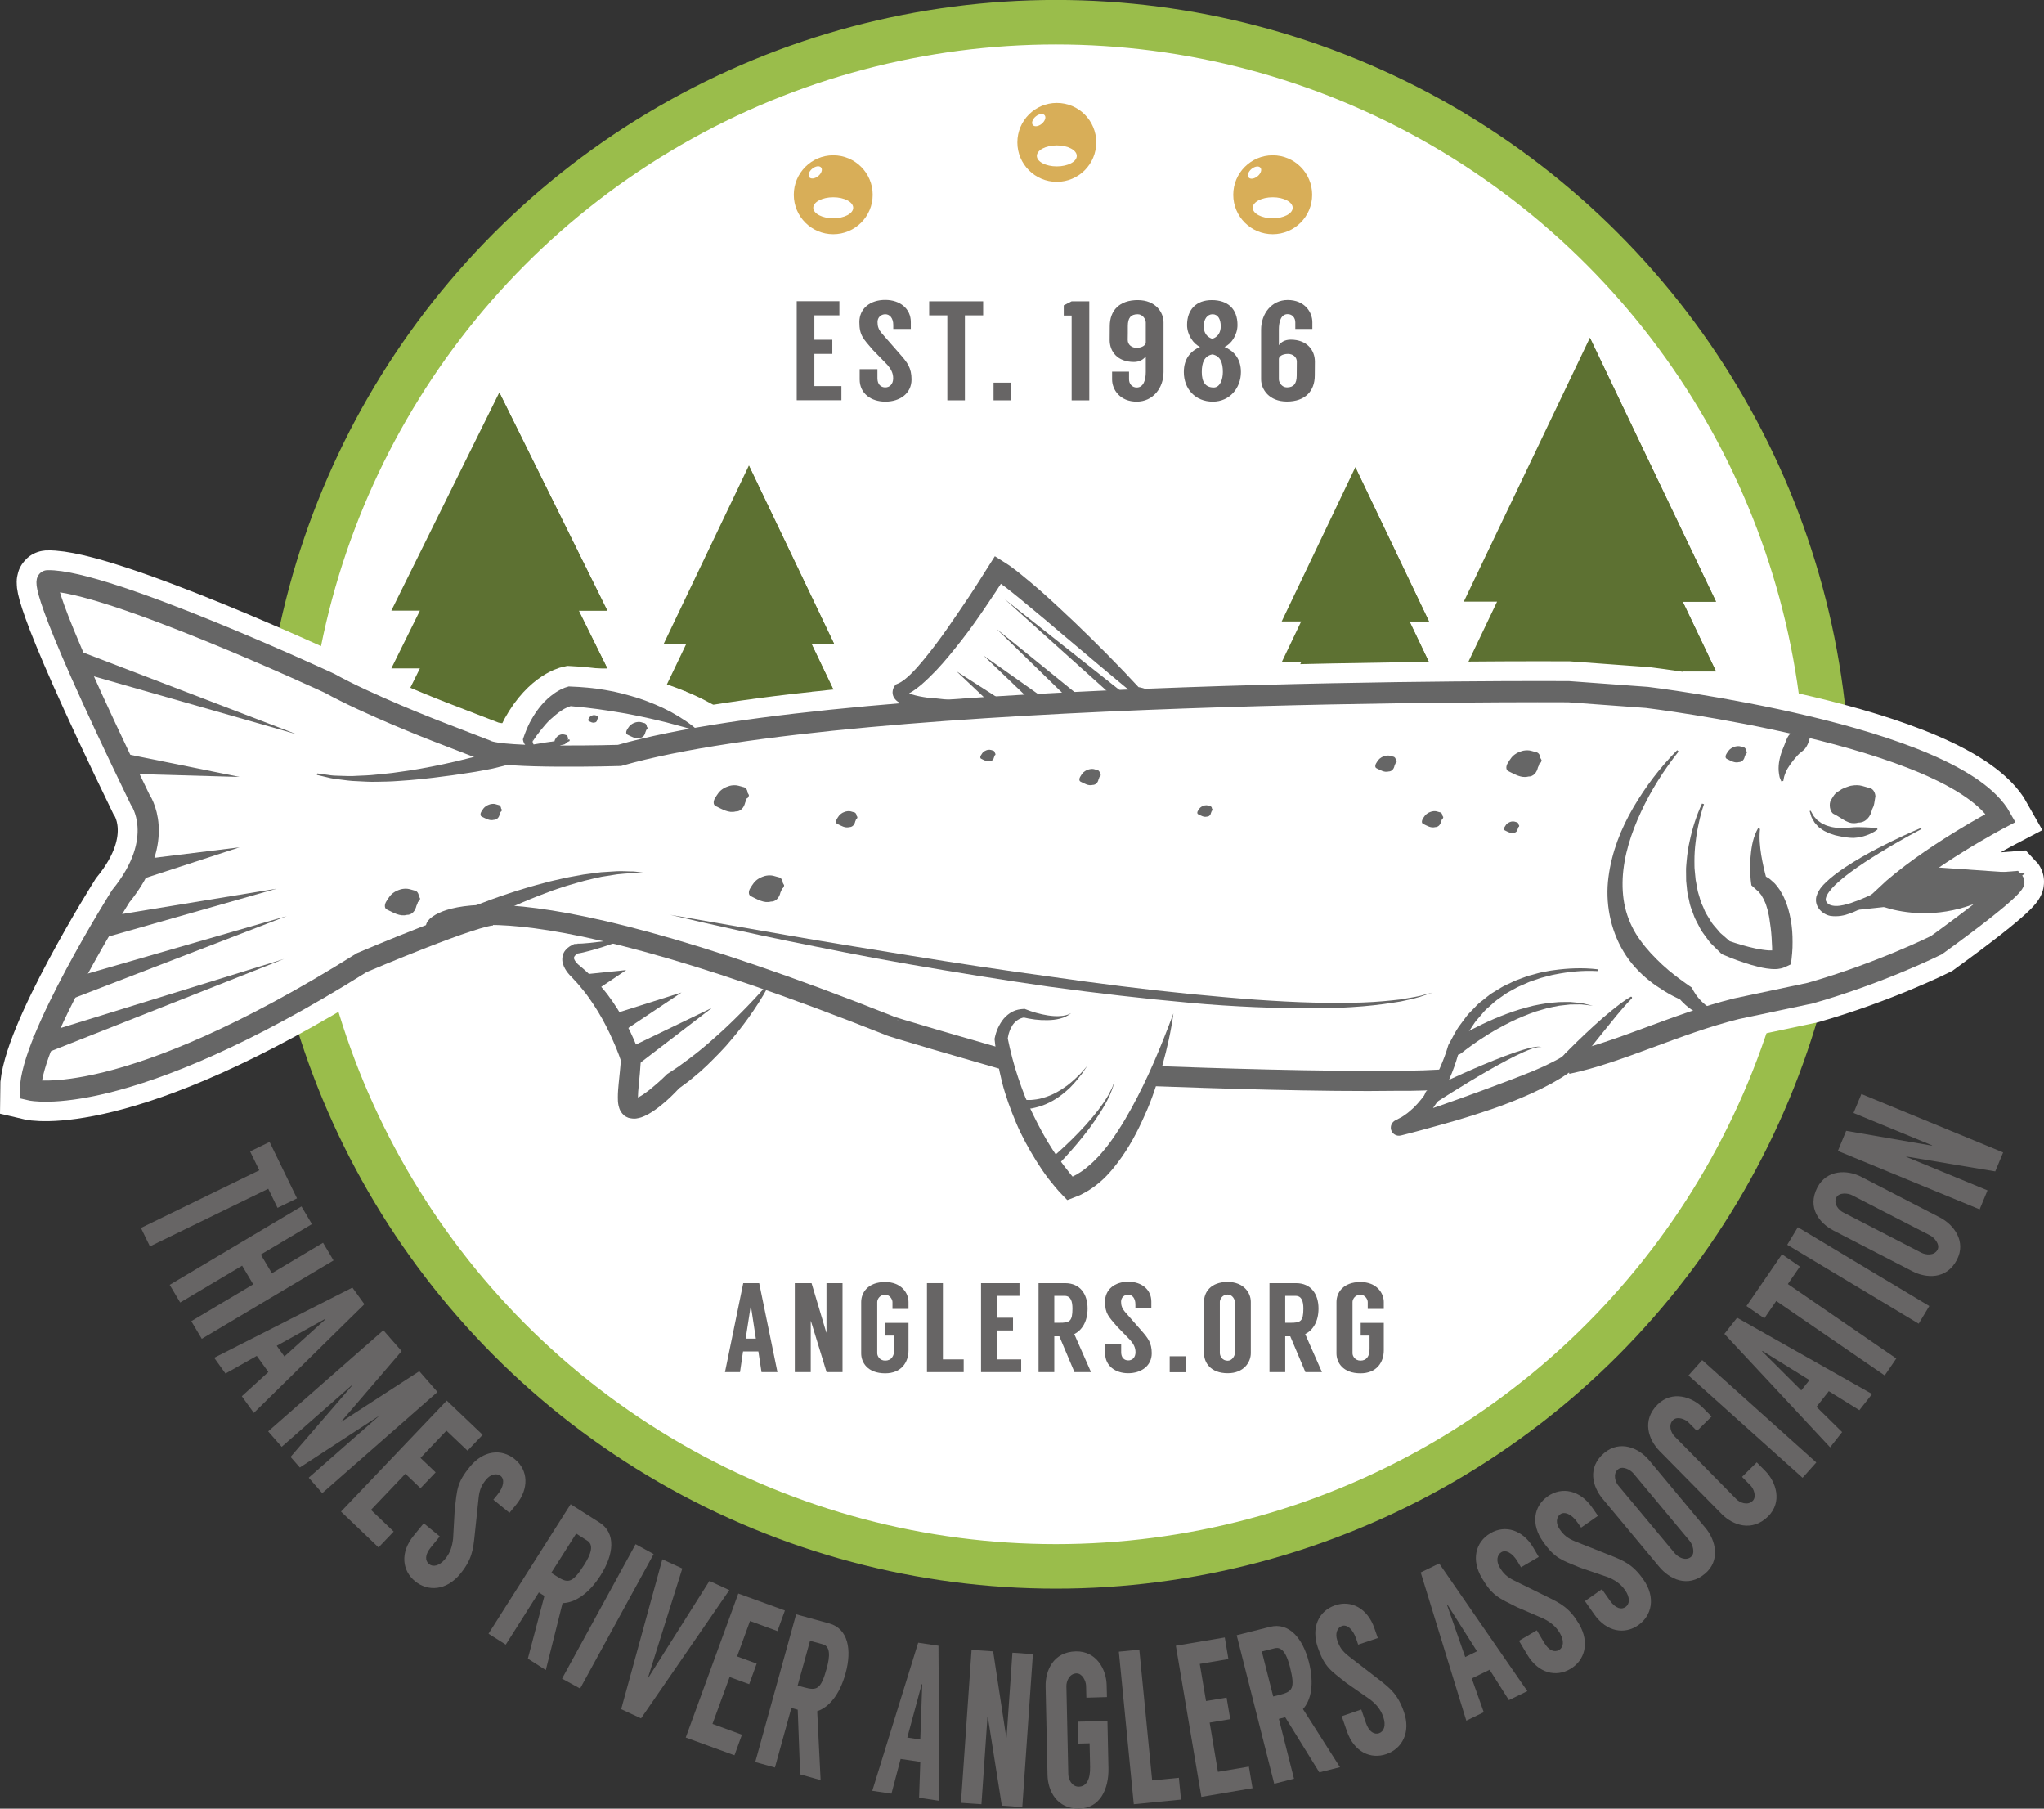 <?xml version="1.0" encoding="utf-8"?>
<!-- Generator: Adobe Illustrator 23.0.1, SVG Export Plug-In . SVG Version: 6.00 Build 0)  -->
<svg version="1.1" id="logo" xmlns="http://www.w3.org/2000/svg" xmlns:xlink="http://www.w3.org/1999/xlink" x="0px" y="0px"
	 viewBox="0 0 202.6 179.23" style="enable-background:new 0 0 202.6 179.23;" xml:space="preserve">
<rect x="0" y="0" width="202.6" height="179.23" fill="#333333" stroke="none"/>
<style type="text/css">
	.st0{fill:#FFFFFF;stroke:#9ABD4B;stroke-width:4.411;stroke-miterlimit:10;}
	.st1{fill:#5D7132;}
	.st2{fill:#FFFFFF;stroke:#FFFFFF;stroke-width:6;stroke-linejoin:round;stroke-miterlimit:10;}
	.st3{fill:#676565;}
	.st4{fill:#D8AE58;}
	.st5{fill:#FFFFFF;}
	.st6{fill:#FFFFFF;stroke:#FFFFFF;stroke-width:6;stroke-miterlimit:10;}
	.st7{fill:none;}
	.st8{fill:#666666;}
	.st9{fill:none;stroke:#666666;stroke-width:2;stroke-linecap:round;stroke-linejoin:round;stroke-miterlimit:10;}
	.st10{fill:none;stroke:#666666;stroke-width:2;stroke-miterlimit:10;}
	.st11{fill:none;stroke:#666666;stroke-width:2.1;stroke-miterlimit:10;}
	.st12{fill:none;stroke:#D32027;stroke-width:2;stroke-linejoin:round;stroke-miterlimit:10;}
	.st13{fill:none;stroke:#D32027;stroke-linejoin:round;stroke-miterlimit:10;}
	.st14{fill:none;stroke:#D32027;stroke-width:2;stroke-linecap:round;stroke-linejoin:round;stroke-miterlimit:10;}
	.st15{fill:none;stroke:#D32027;stroke-miterlimit:10;}
</style>
<g id="thames_x5F_river_x5F_anglers_x5F_association">
	<circle id="XMLID_23_" class="st0" cx="104.66" cy="78.71" r="76.51"/>
	<g id="XMLID_222_">
		<path id="XMLID_225_" class="st1" d="M80.46,63.85h2.24l-8.47-17.72l-8.47,17.72H68l-2.24,4.68H68l-2.24,4.68h7.41v4.06
			c0,0.58,0.47,1.06,1.06,1.06l0,0c0.58,0,1.06-0.47,1.06-1.06v-4.06h7.41l-2.24-4.68h2.24L80.46,63.85z"/>
		<path id="XMLID_224_" class="st1" d="M75.29,73.22h7.41l-2.24-4.68h2.24l-2.24-4.68h2.24l-8.47-17.72v32.2l0,0
			c0.58,0,1.06-0.47,1.06-1.06V73.22z"/>
	</g>
	<path id="XMLID_43_" class="st2" d="M158.34,96.13c0,0-10.3-1.19-14.22,7.61c0,0-1.49,6.15-5.46,7.98c0,0,12.55-3.47,16.67-6.35
		c0,0,4.59-5.24,6.35-6.53"/>
	<g id="XMLID_217_">
		<path id="XMLID_220_" class="st1" d="M166.79,59.62h3.3l-12.5-26.15l-12.5,26.15h3.3l-3.3,6.91h3.3l-3.3,6.91h10.94v5.98
			c0,0.86,0.7,1.56,1.56,1.56l0,0c0.86,0,1.56-0.7,1.56-1.56v-5.98h10.94l-3.3-6.91h3.3L166.79,59.62z"/>
		<path id="XMLID_219_" class="st1" d="M159.15,73.45h10.94l-3.3-6.91h3.3l-3.3-6.91h3.3l-12.5-26.15V81l0,0
			c0.86,0,1.56-0.7,1.56-1.56V73.45z"/>
	</g>
	<g id="XMLID_212_">
		<path id="XMLID_216_" class="st1" d="M139.71,61.58h1.93l-7.3-15.28l-7.3,15.28h1.93l-1.93,4.04h1.93l-1.93,4.04h6.39v3.5
			c0,0.5,0.41,0.91,0.91,0.91l0,0c0.5,0,0.91-0.41,0.91-0.91v-3.5h6.39l-1.93-4.04h1.93L139.71,61.58z"/>
		<path id="XMLID_215_" class="st1" d="M135.25,69.66h6.39l-1.93-4.04h1.93l-1.93-4.04h1.93l-7.3-15.28v27.76l0,0
			c0.5,0,0.91-0.41,0.91-0.91V69.66z"/>
	</g>
	<g id="XMLID_209_">
		<path id="XMLID_211_" class="st1" d="M57.36,60.51h2.83l-10.7-21.62l-10.7,21.62h2.83l-2.83,5.72h2.83l-2.83,5.72h9.36v4.95
			c0,0.71,0.6,1.29,1.34,1.29l0,0c0.74,0,1.34-0.58,1.34-1.29v-4.95h9.36l-2.83-5.72h2.83L57.36,60.51z"/>
		<path id="XMLID_210_" class="st1" d="M50.83,71.94h9.36l-2.83-5.72h2.83l-2.83-5.72h2.83l-10.7-21.62v39.29l0,0
			c0.74,0,1.34-0.58,1.34-1.29V71.94z"/>
	</g>
	<path id="XMLID_206_" class="st3" d="M70.27,80.57"/>
	<g id="XMLID_134_">
		<path id="XMLID_135_" class="st3" d="M27.51,119.69l-0.92-1.89l-11.73,5.71l-0.89-1.83l11.73-5.71l-0.91-1.87l1.93-0.94l2.72,5.59
			L27.51,119.69z"/>
		<path id="XMLID_149_" class="st3" d="M33.06,124.9l-13.06,7.77l-1.04-1.75l6.14-3.65l-1.1-1.85l-6.14,3.65l-1.04-1.75l13.06-7.77
			l1.04,1.75l-5.07,3.02l1.1,1.85l5.07-3.02L33.06,124.9z"/>
		<path id="XMLID_153_" class="st3" d="M26.6,135.96l-1.15-1.6l-3.1,1.75l-1.12-1.56l13.7-6.96l1.19,1.65l-10.96,10.77l-1.19-1.65
			L26.6,135.96z M28.19,134.42l4.06-3.68l-0.03-0.04l-4.79,2.66L28.19,134.42z"/>
		<path id="XMLID_156_" class="st3" d="M43.36,137.94l-11.42,10.02l-1.34-1.53l7.03-6.17l-7.91,5.16l-0.92-1.05l6.17-7.15
			l-0.02-0.02l-7.03,6.17l-1.34-1.53l11.42-10.02l1.81,2.07l-5.98,6.97l0.02,0.02l7.71-5L43.36,137.94z"/>
		<path id="XMLID_180_" class="st3" d="M44.25,141.77l-2.57,2.7l1.5,1.43l-1.5,1.57l-1.5-1.43l-3.41,3.58l2.25,2.15l-1.5,1.57
			l-3.72-3.55l10.48-11l3.56,3.39l-1.5,1.57L44.25,141.77z"/>
		<path id="XMLID_182_" class="st3" d="M48.9,148.61l0.4-0.49c0.67-0.82,0.71-1.54,0.34-1.85c-0.4-0.33-1.02-0.19-1.46,0.35
			c-0.41,0.5-0.65,0.95-0.74,1.81l-0.39,3.69c-0.15,1.47-0.28,2.43-1.42,3.83c-1.39,1.7-3.23,1.77-4.49,0.74
			c-1.27-1.04-1.51-2.83-0.14-4.51l1-1.23l1.59,1.3l-0.89,1.09c-0.59,0.72-0.58,1.32-0.17,1.65c0.39,0.32,1.02,0.19,1.59-0.5
			c0.51-0.62,0.7-1.25,0.79-2.02l0.16-2.87c0.24-1.99,0.19-2.65,1.51-4.26c1.3-1.6,3.1-1.84,4.45-0.74
			c1.34,1.09,1.42,2.92,0.14,4.49l-0.67,0.82L48.9,148.61z"/>
		<path id="XMLID_199_" class="st3" d="M52.32,164.36l1.64-6.21c-0.23-0.15-0.48-0.31-0.55-0.35l-3.28,5.17l-1.71-1.08l8.14-12.83
			l2.87,1.82c1.65,1.05,1.41,3.16,0.11,5.21c-1.21,1.91-2.61,2.74-3.78,2.77l-1.66,6.63L52.32,164.36z M54.64,155.86l0.55,0.35
			c1.11,0.71,1.53,0.71,2.72-1.15c0.65-1.03,0.98-1.95,0.31-2.38l-1.11-0.71L54.64,155.86z"/>
		<path id="XMLID_203_" class="st3" d="M57.5,167.32l-1.79-0.98L63,153.02l1.79,0.98L57.5,167.32z"/>
		<path id="XMLID_218_" class="st3" d="M63.54,170.28l-1.97-0.91l4.08-14.85l1.98,0.91l-3.4,10.81l0.03,0.01l6.06-9.59l1.97,0.91
			L63.54,170.28z"/>
		<path id="XMLID_227_" class="st3" d="M74.34,160.63l-1.28,3.51l1.94,0.71l-0.74,2.04l-1.94-0.71l-1.7,4.65l2.92,1.07l-0.74,2.04
			l-4.83-1.76l5.21-14.27l4.62,1.68l-0.74,2.04L74.34,160.63z"/>
		<path id="XMLID_229_" class="st3" d="M79.31,175.83l-0.24-6.41c-0.27-0.07-0.55-0.15-0.63-0.17l-1.63,5.9l-1.95-0.54l4.05-14.64
			l3.28,0.9c1.88,0.52,2.27,2.61,1.62,4.95c-0.6,2.18-1.69,3.38-2.81,3.75l0.34,6.83L79.31,175.83z M79.06,167.03l0.63,0.17
			c1.27,0.35,1.67,0.24,2.26-1.9c0.32-1.17,0.37-2.15-0.39-2.36l-1.27-0.35L79.06,167.03z"/>
		<path id="XMLID_232_" class="st3" d="M91.22,174.59l-1.95-0.29l-0.91,3.44l-1.9-0.28l4.55-14.68l2.01,0.3l0.09,15.37l-2.01-0.3
			L91.22,174.59z M91.22,172.38l0.19-5.48l-0.05-0.01l-1.43,5.29L91.22,172.38z"/>
		<path id="XMLID_235_" class="st3" d="M102.38,163.91l-1.05,15.16l-2.03-0.14l-1.39-8.82l-0.03,0l-0.6,8.68l-2.03-0.14l1.05-15.16
			l2.14,0.15l1.3,8.53l0.03,0l0.58-8.4L102.38,163.91z"/>
		<path id="XMLID_237_" class="st3" d="M107.68,168.23l-0.03-1.19c-0.01-0.46-0.37-1.23-0.95-1.22c-0.72,0.02-1.01,0.8-1,1.26
			l0.19,8.76c0.01,0.46,0.34,1.23,1.05,1.21c0.76-0.02,1.14-0.74,1.11-1.98l-0.05-2.32l-1.14,0.03l-0.05-2.17l2.96-0.07l0.1,4.69
			c0.04,2.06-0.84,3.95-2.89,3.99c-2.26,0.05-3.12-1.8-3.15-3.32l-0.19-8.79c-0.03-1.54,0.74-3.42,3-3.47
			c2.05-0.04,3.02,1.8,3.05,3.34l0.03,1.19L107.68,168.23z"/>
		<path id="XMLID_239_" class="st3" d="M116.85,176.17l0.21,2.16l-4.68,0.46l-1.48-15.12l2.03-0.2l1.27,12.96L116.85,176.17z"/>
		<path id="XMLID_241_" class="st3" d="M118.92,164.88l0.62,3.68l2.04-0.34l0.36,2.14l-2.04,0.34l0.82,4.88l3.07-0.52l0.36,2.14
			l-5.07,0.86l-2.53-14.98l4.85-0.82l0.36,2.14L118.92,164.88z"/>
		<path id="XMLID_243_" class="st3" d="M130.77,175.63l-3.38-5.46c-0.27,0.07-0.55,0.14-0.63,0.16l1.5,5.93l-1.96,0.5l-3.72-14.72
			l3.3-0.83c1.89-0.48,3.26,1.14,3.86,3.5c0.55,2.19,0.2,3.78-0.59,4.65l3.67,5.76L130.77,175.63z M126.2,168.11l0.63-0.16
			c1.28-0.32,1.57-0.62,1.03-2.77c-0.3-1.18-0.74-2.05-1.51-1.85l-1.28,0.32L126.2,168.11z"/>
		<path id="XMLID_246_" class="st3" d="M134.62,162.97l-0.2-0.59c-0.35-1.01-0.94-1.42-1.4-1.26c-0.49,0.17-0.7,0.77-0.47,1.43
			c0.21,0.62,0.47,1.06,1.15,1.58l2.94,2.27c1.17,0.9,1.92,1.52,2.51,3.22c0.72,2.07-0.19,3.67-1.73,4.2
			c-1.55,0.54-3.2-0.2-3.91-2.25l-0.52-1.5l1.94-0.67l0.46,1.33c0.3,0.88,0.82,1.19,1.31,1.02c0.48-0.17,0.7-0.77,0.41-1.61
			c-0.26-0.76-0.69-1.25-1.3-1.73l-2.36-1.64c-1.57-1.25-2.15-1.55-2.83-3.52c-0.67-1.95,0.06-3.6,1.71-4.17
			c1.63-0.56,3.23,0.33,3.89,2.24l0.35,1L134.62,162.97z"/>
		<path id="XMLID_248_" class="st3" d="M147.65,165.46l-1.77,0.86l1.19,3.35l-1.73,0.84l-4.52-14.69l1.83-0.89l8.74,12.65
			l-1.83,0.89L147.65,165.46z M146.4,163.63l-2.94-4.63l-0.04,0.02l1.81,5.18L146.4,163.63z"/>
		<path id="XMLID_251_" class="st3" d="M150.76,155.31l-0.32-0.54c-0.54-0.92-1.2-1.21-1.62-0.96c-0.45,0.27-0.53,0.89-0.18,1.49
			c0.33,0.56,0.67,0.94,1.44,1.32l3.33,1.64c1.33,0.65,2.18,1.11,3.1,2.66c1.11,1.89,0.54,3.64-0.86,4.46
			c-1.41,0.84-3.18,0.44-4.28-1.43l-0.81-1.36l1.77-1.04l0.72,1.22c0.47,0.8,1.04,1,1.49,0.73c0.43-0.26,0.53-0.89,0.08-1.66
			c-0.41-0.69-0.93-1.09-1.62-1.44l-2.64-1.14c-1.79-0.91-2.42-1.09-3.48-2.89c-1.05-1.77-0.66-3.54,0.84-4.43
			c1.48-0.88,3.23-0.32,4.26,1.42l0.54,0.92L150.76,155.31z"/>
		<path id="XMLID_253_" class="st3" d="M156.72,151.38l-0.36-0.51c-0.61-0.87-1.3-1.1-1.7-0.82c-0.43,0.3-0.46,0.93-0.06,1.5
			c0.37,0.53,0.74,0.88,1.54,1.2l3.45,1.37c1.38,0.54,2.27,0.93,3.3,2.4c1.26,1.79,0.83,3.58-0.5,4.52
			c-1.35,0.95-3.14,0.69-4.38-1.08l-0.91-1.3l1.68-1.18l0.81,1.15c0.54,0.76,1.12,0.91,1.54,0.61c0.41-0.29,0.46-0.93-0.05-1.66
			c-0.46-0.66-1.01-1.01-1.73-1.3l-2.72-0.93c-1.85-0.77-2.5-0.89-3.7-2.6c-1.19-1.69-0.94-3.48,0.49-4.48
			c1.41-0.99,3.2-0.58,4.36,1.07l0.61,0.87L156.72,151.38z"/>
		<path id="XMLID_255_" class="st3" d="M163.45,144.69l5.61,6.74c1,1.2,1.49,3.22-0.07,4.52c-1.72,1.44-3.53,0.51-4.53-0.69
			l-5.61-6.74c-1-1.2-1.55-3.11,0.17-4.55C160.59,142.67,162.45,143.49,163.45,144.69z M161.9,146c-0.29-0.35-1.07-0.78-1.52-0.4
			c-0.55,0.46-0.25,1.28,0.02,1.6l5.6,6.72c0.32,0.38,1.06,0.81,1.61,0.36c0.45-0.38,0.16-1.23-0.13-1.58L161.9,146z"/>
		<path id="XMLID_259_" class="st3" d="M168.2,141.8l-0.84-0.85c-0.32-0.32-1.11-0.64-1.53-0.23c-0.51,0.5-0.18,1.28,0.14,1.6
			l6.15,6.25c0.32,0.32,1.09,0.66,1.6,0.16c0.42-0.41,0.11-1.21-0.21-1.53l-0.84-0.85l1.46-1.44l0.84,0.85
			c1.08,1.1,1.73,3.08,0.27,4.52c-1.6,1.57-3.51,0.84-4.58-0.24l-6.17-6.26c-1.08-1.1-1.79-3.02-0.19-4.6
			c1.46-1.44,3.43-0.76,4.51,0.34l0.84,0.85L168.2,141.8z"/>
		<path id="XMLID_261_" class="st3" d="M180.03,144.92l-1.36,1.52l-11.31-10.14l1.36-1.52L180.03,144.92z"/>
		<path id="XMLID_263_" class="st3" d="M181.27,137.86l-1.22,1.55l2.54,2.5l-1.19,1.51l-10.48-11.24l1.26-1.6l13.38,7.56l-1.26,1.6
			L181.27,137.86z M179.35,136.76l-4.66-2.89l-0.03,0.04l3.88,3.87L179.35,136.76z"/>
		<path id="XMLID_266_" class="st3" d="M178.4,125.51l-1.19,1.73l10.75,7.38l-1.15,1.68l-10.75-7.38l-1.18,1.72l-1.77-1.22
			l3.52-5.13L178.4,125.51z"/>
		<path id="XMLID_268_" class="st3" d="M191.23,129.42l-1.05,1.75l-13.03-7.82l1.05-1.74L191.23,129.42z"/>
		<path id="XMLID_270_" class="st3" d="M184.49,116.62l7.79,4.02c1.39,0.72,2.63,2.38,1.69,4.19c-1.03,1.99-3.06,1.85-4.44,1.13
			l-7.79-4.02c-1.39-0.72-2.64-2.26-1.61-4.26C181.07,115.88,183.11,115.9,184.49,116.62z M183.58,118.44
			c-0.4-0.21-1.29-0.3-1.56,0.22c-0.33,0.64,0.27,1.27,0.64,1.46l7.77,4.01c0.44,0.23,1.29,0.34,1.62-0.3
			c0.27-0.52-0.33-1.2-0.74-1.41L183.58,118.44z"/>
		<path id="XMLID_273_" class="st3" d="M184.5,108.41l14.05,5.79l-0.78,1.88l-8.81-1.47l-0.01,0.03l8.05,3.32l-0.78,1.88
			l-14.05-5.79l0.82-1.99l8.51,1.47l0.01-0.03l-7.79-3.21L184.5,108.41z"/>
	</g>
	<g id="XMLID_56_">
		<g>
			<path id="XMLID_505_" class="st3" d="M75.17,133.92h-1.52l-0.3,2.05h-1.49l1.81-8.82h1.58l1.81,8.82h-1.58L75.17,133.92z
				 M74.92,132.65l-0.48-3.16H74.4l-0.49,3.16H74.92z"/>
			<path id="XMLID_503_" class="st3" d="M83.51,127.15v8.82h-1.58l-1.55-5.05h-0.02v5.05h-1.58v-8.82h1.66l1.46,4.89h0.02v-4.89
				H83.51z"/>
			<path id="XMLID_501_" class="st3" d="M88.46,129.71v-0.69c0-0.26-0.26-0.72-0.72-0.72c-0.55,0-0.79,0.45-0.79,0.72v5.09
				c0,0.26,0.24,0.72,0.79,0.72c0.59,0,0.9-0.42,0.9-1.13v-1.35h-0.88v-1.26h2.29v2.72c0,1.2-0.72,2.28-2.31,2.28
				c-1.75,0-2.38-1.08-2.38-1.97v-5.1c0-0.9,0.63-1.98,2.38-1.98c1.59,0,2.31,1.08,2.31,1.98v0.69H88.46z"/>
			<path id="XMLID_499_" class="st3" d="M95.52,134.71v1.26h-3.64v-8.82h1.58v7.56H95.52z"/>
			<path id="XMLID_497_" class="st3" d="M98.81,128.41v2.17h1.6v1.26h-1.6v2.87h2.41v1.26h-3.98v-8.82h3.81v1.26H98.81z"/>
			<path id="XMLID_494_" class="st3" d="M106.5,135.97l-1.5-3.55c-0.21,0-0.44,0-0.5,0v3.55h-1.56v-8.82h2.63
				c1.51,0,2.23,1.11,2.23,2.52c0,1.31-0.57,2.16-1.32,2.53l1.66,3.77H106.5z M104.5,131.08h0.5c1.02,0,1.3-0.13,1.3-1.41
				c0-0.71-0.16-1.26-0.78-1.26h-1.02V131.08z"/>
			<path id="XMLID_492_" class="st3" d="M112.54,129.62v-0.37c0-0.62-0.33-0.96-0.71-0.96c-0.4,0-0.71,0.29-0.71,0.69
				c0,0.38,0.08,0.67,0.44,1.08l1.58,1.8c0.63,0.72,1.02,1.2,1.02,2.24c0,1.27-1.07,1.98-2.33,1.98c-1.27,0-2.29-0.72-2.29-1.98
				v-0.92h1.59v0.82c0,0.54,0.3,0.81,0.71,0.81c0.39,0,0.71-0.29,0.71-0.81c0-0.47-0.19-0.82-0.52-1.2l-1.31-1.35
				c-0.83-0.98-1.19-1.26-1.19-2.47c0-1.2,0.96-1.97,2.31-1.97c1.34,0,2.28,0.79,2.28,1.97v0.62H112.54z"/>
			<path id="XMLID_490_" class="st3" d="M115.94,134.4h1.58v1.58h-1.58V134.4z"/>
			<path id="XMLID_487_" class="st3" d="M123.98,129v5.09c0,0.91-0.71,1.99-2.28,1.99c-1.74,0-2.36-1.08-2.36-1.99V129
				c0-0.91,0.62-1.97,2.36-1.97C123.27,127.04,123.98,128.1,123.98,129z M122.4,129.02c0-0.26-0.25-0.74-0.71-0.74
				c-0.55,0-0.78,0.48-0.78,0.72v5.08c0,0.29,0.23,0.76,0.78,0.76c0.45,0,0.71-0.49,0.71-0.76V129.02z"/>
			<path id="XMLID_484_" class="st3" d="M129.39,135.97l-1.5-3.55c-0.21,0-0.44,0-0.5,0v3.55h-1.56v-8.82h2.63
				c1.51,0,2.23,1.11,2.23,2.52c0,1.31-0.57,2.16-1.32,2.53l1.66,3.77H129.39z M127.39,131.08h0.5c1.02,0,1.3-0.13,1.3-1.41
				c0-0.71-0.16-1.26-0.78-1.26h-1.02V131.08z"/>
			<path id="XMLID_482_" class="st3" d="M135.57,129.71v-0.69c0-0.26-0.26-0.72-0.72-0.72c-0.55,0-0.79,0.45-0.79,0.72v5.09
				c0,0.26,0.24,0.72,0.79,0.72c0.59,0,0.9-0.42,0.9-1.13v-1.35h-0.88v-1.26h2.29v2.72c0,1.2-0.72,2.28-2.31,2.28
				c-1.75,0-2.38-1.08-2.38-1.97v-5.1c0-0.9,0.63-1.98,2.38-1.98c1.59,0,2.31,1.08,2.31,1.98v0.69H135.57z"/>
		</g>
	</g>
	<g id="XMLID_1_">
		<g>
			<path id="XMLID_437_" class="st3" d="M80.72,31.26v2.41h1.78v1.4h-1.78v3.19h2.68v1.4h-4.43v-9.81h4.23v1.4H80.72z"/>
			<path id="XMLID_435_" class="st3" d="M88.54,32.61V32.2c0-0.69-0.36-1.06-0.78-1.06c-0.45,0-0.78,0.32-0.78,0.77
				c0,0.42,0.08,0.74,0.49,1.2l1.75,2c0.7,0.8,1.13,1.33,1.13,2.49c0,1.42-1.19,2.2-2.59,2.2c-1.42,0-2.55-0.8-2.55-2.2v-1.02h1.76
				v0.91c0,0.6,0.34,0.9,0.78,0.9c0.43,0,0.78-0.32,0.78-0.9c0-0.52-0.21-0.91-0.57-1.33l-1.46-1.5c-0.92-1.09-1.32-1.4-1.32-2.75
				c0-1.33,1.06-2.19,2.56-2.19c1.48,0,2.54,0.88,2.54,2.19v0.69H88.54z"/>
			<path id="XMLID_433_" class="st3" d="M97.45,31.25h-1.81v8.42H93.9v-8.42H92.1v-1.39h5.35V31.25z"/>
			<path id="XMLID_431_" class="st3" d="M98.48,37.92h1.75v1.75h-1.75V37.92z"/>
			<path id="XMLID_429_" class="st3" d="M106.22,29.86h1.75v9.81h-1.75v-8.4h-0.78v-1.01L106.22,29.86z"/>
			<path id="XMLID_426_" class="st3" d="M109.99,33.69c0-0.14,0.01-1.25,0.01-1.37c0-1.54,0.95-2.58,2.77-2.58
				c1.77,0,2.56,1.21,2.56,2.2c0,0,0,4.69,0,4.93c0,1.58-1.05,2.93-2.66,2.93c-1.67,0-2.44-1.2-2.44-2.2v-0.77h1.68v0.77
				c0,0.41,0.28,0.8,0.76,0.8c0.67,0,0.9-0.74,0.9-1.53v-1.55c-0.24,0.29-0.59,0.55-1.19,0.55
				C110.77,35.86,109.99,34.85,109.99,33.69z M111.78,33.69c0,0.49,0.42,0.78,0.87,0.78c0.56,0,0.92-0.27,0.92-0.52v-2
				c0-0.29-0.29-0.81-0.8-0.81c-0.7,0-0.98,0.38-0.98,1.18C111.8,32.43,111.78,33.56,111.78,33.69z"/>
			<path id="XMLID_422_" class="st3" d="M123,36.87c0,1.58-1.11,2.93-2.79,2.93c-1.74,0-2.87-1.27-2.87-2.93
				c0-1.36,0.71-2.1,1.61-2.49c-0.63-0.27-1.29-1.18-1.29-2.17c0-1.53,0.91-2.47,2.45-2.47c1.6,0,2.55,0.88,2.55,2.47
				c0,0.99-0.64,1.91-1.29,2.17C122.27,34.77,123,35.51,123,36.87z M121.21,36.87c0-0.91-0.24-1.6-1.04-1.75
				c-0.81,0.15-1.05,0.84-1.05,1.75c0,0.97,0.35,1.53,1.19,1.53C120.94,38.39,121.21,37.58,121.21,36.87z M119.31,32.33
				c0,0.53,0.22,1.04,0.85,1.25c0.62-0.21,0.84-0.71,0.84-1.25c0-0.7-0.28-1.19-0.81-1.19S119.31,31.64,119.31,32.33z"/>
			<path id="XMLID_419_" class="st3" d="M130.33,35.84c0,0.14-0.01,1.25-0.01,1.37c0,1.54-0.95,2.58-2.76,2.58
				c-1.76,0-2.56-1.2-2.56-2.2c0,0,0-4.69,0-4.92c0-1.58,1.04-2.94,2.63-2.94c1.69,0,2.45,1.21,2.45,2.2v0.67h-1.69v-0.66
				c0-0.42-0.27-0.81-0.76-0.81c-0.67,0-0.87,0.76-0.87,1.54v1.54c0.21-0.29,0.57-0.55,1.19-0.55
				C129.55,33.67,130.33,34.7,130.33,35.84z M128.54,35.84c0-0.49-0.42-0.77-0.88-0.77c-0.55,0-0.9,0.25-0.9,0.5v2.02
				c0,0.29,0.28,0.8,0.8,0.8c0.67,0,0.97-0.38,0.97-1.18C128.53,37.1,128.54,35.98,128.54,35.84z"/>
		</g>
	</g>
	<g id="XMLID_194_">
		<circle id="XMLID_197_" class="st4" cx="104.75" cy="14.11" r="3.91"/>
		
			<ellipse id="XMLID_195_" transform="matrix(0.771 -0.636 0.636 0.771 15.996 68.262)" class="st5" cx="103" cy="11.87" rx="0.76" ry="0.47"/>
	</g>
	<g id="XMLID_191_">
		<circle id="XMLID_193_" class="st4" cx="82.59" cy="19.3" r="3.91"/>
		
			<ellipse id="XMLID_192_" transform="matrix(0.771 -0.636 0.636 0.771 7.627 55.344)" class="st5" cx="80.84" cy="17.06" rx="0.76" ry="0.47"/>
	</g>
	<g id="XMLID_188_">
		<circle id="XMLID_190_" class="st4" cx="126.15" cy="19.3" r="3.91"/>
		
			<ellipse id="XMLID_189_" transform="matrix(0.771 -0.636 0.636 0.771 17.588 83.068)" class="st5" cx="124.4" cy="17.06" rx="0.76" ry="0.47"/>
	</g>
	<ellipse id="XMLID_187_" class="st5" cx="82.59" cy="20.59" rx="1.98" ry="1.04"/>
	<ellipse id="XMLID_186_" class="st5" cx="104.75" cy="15.45" rx="1.98" ry="1.04"/>
	<ellipse id="XMLID_185_" class="st5" cx="126.15" cy="20.59" rx="1.98" ry="1.04"/>
	<path id="XMLID_40_" class="st6" d="M116.89,70c0,0-2.84-1.5-4.25-1.55c0,0-11.15-10.55-13.73-11.98c0,0-6.74,11.01-9.7,11.89
		c0,0-0.82,0.97,2.67,1.26c0,0,3.3,0,3.64,0.39c0,0,1.16,0.44,1.07,1.07"/>
	<path id="XMLID_37_" class="st6" d="M69.3,72.5c0,0-4.98-3.09-12.83-3.5c0,0-2.33,0.5-4.17,4.33c0,0,0,0.67,1.17,1.33"/>
	<path id="XMLID_11_" class="st6" d="M49.02,90.65c-1.49-0.24-13.19,4.72-13.19,4.72C12.2,110.18,3,107.99,3,107.99
		c0-5,8.94-19.19,8.94-19.19c4.69-5.76,1.92-9.6,1.92-9.6C3.41,57.66,4.7,57.54,4.7,57.54c5.77-0.14,27.94,10.15,27.94,10.15
		c3.84,2.13,10.45,4.69,10.45,4.69l5.1,1.97c1.46,0.84,13.2,0.5,13.2,0.5c23.6-6.77,94.08-6.32,94.08-6.32l7.77,0.57
		c0,0,30.44,3.68,35.07,11.93c0,0-7.24,3.78-11.49,7.78c0,0,6.11-0.65,7.49-1.03l5.29-0.41c0,0,0.41,0.43-7.67,6.28
		c0,0-5.5,2.75-12.5,4.75l-7.33,1.55c-6.02,1.5-11.69,4.37-16.77,5.42c0,0-14.73,3.03-39.02,1.32c-24.29-1.71-16.63-2.73-35.71-7.35
		S61.02,92.57,49.02,90.65z"/>
	<path id="XMLID_12_" class="st6" d="M116.31,100.42c0,0-3.62,15.24-10.26,17.35c0,0-3-3-5.1-8.39c-0.72-1.86-1.34-4-1.69-6.4
		c0,0,0.3-2.41,2.26-2.57c0,0,3.17,1.06,4.68,0"/>
	<path id="XMLID_5_" class="st6" d="M76.51,97.05c0,0-4.03,6.27-9.8,10.09c0,0-2.82,2.99-4.06,2.71c-0.75-0.17-0.29-2.15-0.11-4.88
		c0,0-1.64-5.24-5.42-8.65c0,0-1.83-1.46,0-2.32c0,0,0.37,0.12,5-0.98"/>
	<polygon id="XMLID_403_" class="st7" points="95.9,129.6 103.57,129.6 103.57,129.6 95.9,129.6 	"/>
	<g id="XMLID_294_">
		<path id="XMLID_315_" class="st7" d="M38.79,95.03"/>
	</g>
	<g id="XMLID_114_">
		<path id="XMLID_312_" class="st7" d="M38.79,69.61"/>
	</g>
	<g id="XMLID_173_">
		<polygon id="XMLID_176_" class="st8" points="8.01,64.57 29.42,72.77 7.38,66.47 		"/>
	</g>
	<g id="XMLID_170_">
		<polygon id="XMLID_316_" class="st8" points="12.28,74.67 23.75,76.99 12.05,76.66 		"/>
	</g>
	<g id="XMLID_167_">
		<polygon id="XMLID_174_" class="st8" points="13.44,85.23 23.75,83.96 13.87,87.18 		"/>
	</g>
	<g id="XMLID_164_">
		<polygon id="XMLID_171_" class="st8" points="10.24,90.88 27.42,88.06 10.68,92.83 		"/>
	</g>
	<g id="XMLID_161_">
		<polygon id="XMLID_168_" class="st8" points="6.26,97.18 28.42,90.78 6.9,99.07 		"/>
	</g>
	<g id="XMLID_158_">
		<polygon id="XMLID_165_" class="st8" points="3.25,102.72 28.15,95.03 3.91,104.61 		"/>
	</g>
	<path id="XMLID_157_" class="st8" d="M185.89,78.9c-0.03-0.38-0.23-0.77-0.64-0.83c-0.07-0.01-0.54-0.16-0.67-0.19
		c-0.33-0.09-0.68-0.09-1.03-0.03c-0.21,0.01-0.96,0.3-1.1,0.42c-0.59,0.35-0.6,0.42-0.97,1.02c-0.22,0.36-0.12,1.18,0.28,1.37
		c0.89,0.43,1.44,1.13,2.44,0.85c0.35,0.01,0.65-0.13,0.89-0.37c0.25-0.25,0.39-0.58,0.47-0.93c0.12-0.26,0.15-0.29,0.21-0.58"/>
	<path id="XMLID_22_" class="st9" d="M43.21,91.86c0,0,4.59-6.26,44.92,9.76c0,0-0.76-0.12,11.13,3.3"/>
	<path id="XMLID_9_" class="st10" d="M114.35,106.63c5.55,0.2,16.6,0.58,24.31,0.46c0,0,1.61,0.04,4.24-0.11"/>
	<g id="XMLID_20_">
		<path id="XMLID_27_" class="st8" d="M158.33,96.23c-1.42-0.08-2.85,0.06-4.24,0.34c-0.35,0.06-0.69,0.17-1.03,0.25
			c-0.35,0.08-0.67,0.21-1.01,0.32c-0.34,0.1-0.66,0.24-0.98,0.39c-0.32,0.14-0.65,0.27-0.95,0.45c-0.3,0.18-0.62,0.32-0.91,0.52
			l-0.85,0.6c-0.28,0.21-0.52,0.46-0.78,0.68c-0.27,0.22-0.51,0.47-0.72,0.74c-0.22,0.27-0.46,0.51-0.67,0.79l-0.57,0.86
			c-0.4,0.56-0.63,1.22-0.96,1.82l0.03-0.1c-0.21,0.86-0.47,1.66-0.79,2.46c-0.32,0.8-0.68,1.58-1.12,2.33
			c-0.45,0.75-0.96,1.47-1.57,2.13c-0.33,0.31-0.64,0.64-1.02,0.91c-0.19,0.14-0.36,0.29-0.57,0.4l-0.61,0.35l-0.55-1.5
			c2.83-0.86,5.63-1.88,8.4-2.89c1.38-0.52,2.77-1.02,4.12-1.56c0.68-0.26,1.35-0.54,2.01-0.84c0.65-0.31,1.28-0.62,1.87-0.97
			l-0.15,0.13c1.07-1.11,2.16-2.17,3.29-3.2c0.56-0.52,1.15-1.02,1.74-1.5c0.6-0.48,1.2-0.97,1.88-1.36
			c0.05-0.03,0.11-0.01,0.14,0.04c0.02,0.04,0.01,0.09-0.02,0.12c-1.06,1.07-1.98,2.29-2.94,3.46l-2.84,3.54
			c-0.04,0.05-0.08,0.09-0.13,0.12l-0.02,0.02c-0.33,0.23-0.65,0.46-0.99,0.68l-1.01,0.59c-0.68,0.36-1.37,0.71-2.06,1.02
			c-0.7,0.31-1.39,0.61-2.1,0.88c-0.7,0.27-1.41,0.54-2.13,0.77c-1.43,0.48-2.86,0.93-4.31,1.33c-1.45,0.4-2.89,0.81-4.35,1.17
			c-0.43,0.11-0.87-0.15-0.98-0.58c-0.09-0.37,0.09-0.74,0.41-0.91l0.02-0.01l0.48-0.25c0.17-0.07,0.31-0.19,0.46-0.29
			c0.31-0.19,0.58-0.46,0.87-0.71c0.54-0.53,1.02-1.15,1.46-1.81c0.43-0.66,0.8-1.37,1.13-2.1c0.32-0.73,0.62-1.5,0.83-2.24
			l0.02-0.06l0.02-0.04c0.38-0.65,0.67-1.34,1.13-1.94l0.67-0.9c0.23-0.29,0.51-0.55,0.77-0.82c0.25-0.28,0.52-0.53,0.83-0.75
			c0.3-0.23,0.57-0.48,0.88-0.68l0.95-0.58c0.32-0.19,0.66-0.33,0.99-0.49c0.33-0.17,0.67-0.29,1.02-0.42
			c0.34-0.13,0.69-0.26,1.04-0.34c0.35-0.09,0.7-0.21,1.06-0.27c0.36-0.06,0.71-0.15,1.08-0.19c1.44-0.2,2.9-0.26,4.34-0.09
			c0.05,0.01,0.09,0.06,0.09,0.11C158.43,96.19,158.38,96.23,158.33,96.23z"/>
	</g>
	<g id="XMLID_18_">
		<path id="XMLID_26_" class="st8" d="M116.89,70c-0.71-0.27-1.43-0.51-2.15-0.74c-0.36-0.11-0.72-0.2-1.08-0.28
			c-0.35-0.08-0.72-0.14-1.03-0.12l-0.13,0.01l-0.15-0.12c-2.35-1.93-4.67-3.9-6.99-5.85c-1.15-0.99-2.31-1.96-3.48-2.92
			c-0.58-0.48-1.16-0.97-1.74-1.42c-0.29-0.23-0.58-0.46-0.88-0.67c-0.3-0.23-0.57-0.39-0.84-0.56l1.33-0.35
			c-0.68,1.13-1.41,2.2-2.14,3.28c-0.74,1.08-1.48,2.14-2.29,3.17c-0.81,1.03-1.63,2.06-2.54,3.02c-0.46,0.48-0.94,0.95-1.46,1.4
			c-0.27,0.22-0.54,0.44-0.85,0.64c-0.31,0.2-0.65,0.39-1.07,0.51l0.32-0.21c0.07-0.1,0.05-0.09,0.06-0.15
			c0-0.05-0.01-0.11-0.03-0.14c-0.01-0.03-0.04-0.04-0.02-0.02c0,0.01,0.02,0.03,0.05,0.05c0.06,0.04,0.14,0.1,0.25,0.14
			c0.1,0.05,0.21,0.09,0.33,0.13c0.48,0.16,1.01,0.25,1.55,0.33l-0.04,0c0.63,0.05,1.24,0.1,1.87,0.18
			c0.31,0.04,0.62,0.08,0.93,0.15c0.16,0.03,0.31,0.07,0.47,0.12c0.08,0.02,0.16,0.05,0.25,0.09c0.09,0.04,0.17,0.06,0.29,0.19
			l-0.09-0.06c0.26,0.14,0.49,0.3,0.7,0.51c0.19,0.2,0.38,0.49,0.29,0.77c-0.01-0.28-0.23-0.46-0.44-0.58
			c-0.22-0.12-0.47-0.22-0.7-0.28l-0.09-0.06c0.01,0.01-0.06-0.02-0.11-0.03c-0.06-0.01-0.13-0.03-0.2-0.03
			c-0.14-0.02-0.29-0.03-0.44-0.03c-0.3-0.01-0.6-0.02-0.9-0.02c-0.61,0.01-1.22,0.03-1.82,0.07l-0.04,0
			c-0.58-0.02-1.16-0.06-1.77-0.18c-0.15-0.03-0.31-0.07-0.47-0.12c-0.16-0.05-0.33-0.12-0.5-0.22c-0.17-0.1-0.39-0.26-0.54-0.57
			c-0.07-0.16-0.11-0.36-0.08-0.55c0.03-0.2,0.07-0.33,0.22-0.54l0.08-0.11l0.24-0.1c0.39-0.16,0.87-0.55,1.29-0.97
			c0.43-0.42,0.84-0.89,1.24-1.38c0.8-0.97,1.56-1.98,2.29-3.02c0.73-1.05,1.45-2.1,2.16-3.16c0.71-1.06,1.39-2.16,2.07-3.23
			l0.54-0.85l0.79,0.5c0.37,0.23,0.74,0.47,1.04,0.71c0.33,0.24,0.63,0.48,0.93,0.73c0.61,0.49,1.19,0.99,1.77,1.49
			c1.15,1.02,2.26,2.06,3.37,3.11c2.2,2.11,4.35,4.27,6.42,6.51l-0.27-0.11c0.45,0.05,0.82,0.18,1.19,0.32
			c0.37,0.14,0.72,0.31,1.06,0.48C115.6,69.17,116.26,69.58,116.89,70z"/>
	</g>
	<g id="XMLID_146_">
		<path id="XMLID_148_" class="st8" d="M111.47,70.05L99.59,59.38l12.53,9.91c0.22,0.17,0.25,0.49,0.08,0.7
			c-0.17,0.22-0.49,0.25-0.7,0.08C111.48,70.06,111.47,70.05,111.47,70.05z"/>
	</g>
	<g id="XMLID_143_">
		<path id="XMLID_145_" class="st8" d="M106.66,69.99l-7.87-7.66l8.53,6.91c0.21,0.17,0.25,0.49,0.07,0.7
			c-0.17,0.21-0.49,0.25-0.7,0.07C106.68,70.01,106.67,70,106.66,69.99z"/>
	</g>
	<g id="XMLID_140_">
		<path id="XMLID_142_" class="st8" d="M102.37,69.63l-4.88-4.67l5.52,3.9c0.23,0.16,0.28,0.47,0.12,0.7
			c-0.16,0.23-0.47,0.28-0.7,0.12C102.41,69.66,102.39,69.65,102.37,69.63z"/>
	</g>
	<g id="XMLID_137_">
		<path id="XMLID_139_" class="st8" d="M98.71,70.21l-3.89-3.68l4.51,2.89c0.23,0.15,0.3,0.46,0.15,0.69
			c-0.15,0.23-0.46,0.3-0.69,0.15C98.76,70.25,98.73,70.23,98.71,70.21z"/>
	</g>
	<g id="XMLID_16_">
		<path id="XMLID_25_" class="st8" d="M69.3,72.5c-1.09-0.34-2.16-0.63-3.23-0.91c-0.53-0.14-1.07-0.25-1.6-0.38
			c-0.53-0.13-1.07-0.22-1.6-0.34c-0.53-0.11-1.07-0.21-1.6-0.29c-0.54-0.09-1.07-0.18-1.61-0.25c-0.53-0.09-1.08-0.13-1.61-0.21
			c-0.54-0.06-1.08-0.1-1.62-0.16l0.25-0.02c0.01-0.01-0.12,0.04-0.2,0.06c-0.09,0.03-0.18,0.07-0.28,0.11
			c-0.19,0.08-0.38,0.19-0.56,0.31c-0.37,0.24-0.71,0.54-1.06,0.85c-0.35,0.31-0.65,0.69-0.96,1.06c-0.31,0.38-0.59,0.78-0.87,1.2
			l0.05-0.21c-0.01-0.05-0.02,0-0.02,0c0,0.02-0.01,0.04,0,0.07c0,0.05,0.01,0.11,0.02,0.16c0.03,0.12,0.09,0.24,0.15,0.36
			c0.13,0.25,0.32,0.5,0.54,0.74c-0.32-0.06-0.63-0.17-0.92-0.36c-0.15-0.09-0.29-0.21-0.42-0.35c-0.06-0.07-0.12-0.15-0.18-0.25
			c-0.03-0.05-0.05-0.1-0.07-0.15c-0.02-0.07-0.04-0.09-0.06-0.22l-0.01-0.05l0.05-0.15c0.17-0.51,0.38-1.01,0.62-1.5
			c0.26-0.48,0.54-0.96,0.89-1.41c0.34-0.45,0.74-0.87,1.2-1.24c0.23-0.18,0.47-0.36,0.74-0.51c0.13-0.08,0.27-0.15,0.42-0.22
			c0.16-0.07,0.27-0.12,0.53-0.19l0.1-0.03l0.16,0.01c1.15,0.04,2.3,0.14,3.44,0.34c1.14,0.18,2.25,0.49,3.35,0.83
			c1.09,0.37,2.16,0.81,3.17,1.35C67.48,71.1,68.46,71.71,69.3,72.5z"/>
	</g>
	<path id="XMLID_133_" class="st8" d="M152.79,75.3c-0.04-0.07-0.08-0.13-0.11-0.19c-0.02-0.26-0.16-0.54-0.45-0.58
		c-0.05-0.01-0.38-0.11-0.47-0.13c-0.23-0.06-0.48-0.06-0.72-0.02c-0.15,0.01-0.67,0.21-0.77,0.3c-0.41,0.25-0.58,0.55-0.84,0.97
		c-0.15,0.25-0.2,0.64,0.08,0.77c0.63,0.3,1.28,0.72,1.98,0.53c0.24,0.01,0.46-0.09,0.62-0.26c0.18-0.18,0.27-0.41,0.33-0.65
		c0.09-0.18,0.1-0.2,0.15-0.4C152.69,75.69,152.84,75.39,152.79,75.3z"/>
	<path id="XMLID_132_" class="st8" d="M138.43,75.44c-0.02-0.04-0.05-0.08-0.07-0.11c-0.01-0.16-0.1-0.33-0.27-0.35
		c-0.03,0-0.23-0.07-0.28-0.08c-0.14-0.04-0.29-0.04-0.44-0.01c-0.09,0-0.41,0.13-0.47,0.18c-0.25,0.15-0.35,0.33-0.51,0.59
		c-0.09,0.15-0.12,0.39,0.05,0.47c0.38,0.18,0.77,0.44,1.2,0.32c0.15,0,0.28-0.06,0.38-0.16c0.11-0.11,0.17-0.25,0.2-0.4
		c0.05-0.11,0.06-0.12,0.09-0.24C138.37,75.68,138.46,75.5,138.43,75.44z"/>
	<path id="XMLID_131_" class="st8" d="M64.18,72.11c-0.02-0.04-0.05-0.08-0.07-0.11c-0.01-0.16-0.1-0.33-0.27-0.35
		c-0.03,0-0.23-0.07-0.28-0.08c-0.14-0.04-0.29-0.04-0.44-0.01c-0.09,0-0.41,0.13-0.47,0.18c-0.25,0.15-0.35,0.33-0.51,0.59
		c-0.09,0.15-0.12,0.39,0.05,0.47c0.38,0.18,0.77,0.44,1.2,0.32c0.15,0,0.28-0.06,0.38-0.16c0.11-0.11,0.17-0.25,0.2-0.4
		c0.05-0.11,0.06-0.12,0.09-0.24C64.12,72.35,64.21,72.17,64.18,72.11z"/>
	<path id="XMLID_130_" class="st8" d="M56.32,73.14c-0.01-0.03-0.03-0.05-0.04-0.07c-0.01-0.1-0.06-0.21-0.17-0.23
		c-0.02,0-0.15-0.04-0.18-0.05c-0.09-0.02-0.19-0.03-0.28-0.01c-0.06,0-0.26,0.08-0.3,0.12c-0.16,0.1-0.23,0.21-0.33,0.38
		c-0.06,0.1-0.08,0.25,0.03,0.3c0.24,0.12,0.5,0.28,0.77,0.21c0.09,0,0.18-0.04,0.24-0.1c0.07-0.07,0.11-0.16,0.13-0.25
		c0.03-0.07,0.04-0.08,0.06-0.16C56.28,73.29,56.34,73.18,56.32,73.14z"/>
	<path id="XMLID_129_" class="st8" d="M59.3,71.14c-0.01-0.02-0.02-0.04-0.03-0.05c-0.01-0.08-0.05-0.15-0.13-0.17
		c-0.01,0-0.11-0.03-0.13-0.04c-0.07-0.02-0.14-0.02-0.21-0.01c-0.04,0-0.19,0.06-0.22,0.08c-0.12,0.07-0.17,0.16-0.24,0.28
		c-0.04,0.07-0.06,0.18,0.02,0.22c0.18,0.09,0.36,0.21,0.56,0.15c0.07,0,0.13-0.03,0.18-0.07c0.05-0.05,0.08-0.12,0.09-0.19
		c0.02-0.05,0.03-0.06,0.04-0.11C59.27,71.25,59.31,71.17,59.3,71.14z"/>
	<path id="XMLID_8_" class="st11" d="M155.34,105.38c5.08-1.05,10.75-3.92,16.77-5.42l7.33-1.55c7-2,12.5-4.75,12.5-4.75
		c8.08-5.85,7.67-6.28,7.67-6.28l-5.29,0.41c-1.38,0.38-7.49,1.03-7.49,1.03c4.25-4,11.49-7.78,11.49-7.78
		c-4.62-8.25-35.07-11.93-35.07-11.93l-7.77-0.57c0,0-70.48-0.45-94.08,6.32c0,0-11.74,0.34-13.2-0.5l-5.1-1.97
		c0,0-6.61-2.56-10.45-4.69c0,0-22.17-10.29-27.94-10.15c0,0-1.29,0.12,9.17,21.67c0,0,2.77,3.84-1.92,9.6
		c0,0-8.94,14.19-8.94,19.19c0,0,9.2,2.19,32.84-12.62c0,0,11.7-4.99,13.19-4.72"/>
	<path id="XMLID_127_" class="st12" d="M192.22,86.56"/>
	<path id="XMLID_126_" class="st8" d="M143.05,80.95c-0.02-0.04-0.05-0.08-0.07-0.11c-0.01-0.16-0.1-0.33-0.27-0.35
		c-0.03,0-0.23-0.07-0.28-0.08c-0.14-0.04-0.29-0.04-0.44-0.01c-0.09,0-0.41,0.13-0.47,0.18c-0.25,0.15-0.35,0.33-0.51,0.59
		c-0.09,0.15-0.12,0.39,0.05,0.47c0.38,0.18,0.77,0.44,1.2,0.32c0.15,0,0.28-0.06,0.38-0.16c0.11-0.11,0.17-0.25,0.2-0.4
		c0.05-0.11,0.06-0.12,0.09-0.24C142.99,81.19,143.08,81,143.05,80.95z"/>
	<path id="XMLID_125_" class="st8" d="M109.1,76.77c-0.02-0.04-0.05-0.08-0.07-0.11c-0.01-0.16-0.1-0.33-0.27-0.35
		c-0.03,0-0.23-0.07-0.28-0.08c-0.14-0.04-0.29-0.04-0.44-0.01c-0.09,0-0.41,0.13-0.47,0.18c-0.25,0.15-0.35,0.33-0.51,0.59
		c-0.09,0.15-0.12,0.39,0.05,0.47c0.38,0.18,0.77,0.44,1.2,0.32c0.15,0,0.28-0.06,0.38-0.16c0.11-0.11,0.17-0.25,0.2-0.4
		c0.05-0.11,0.06-0.12,0.09-0.24C109.04,77.01,109.13,76.82,109.1,76.77z"/>
	<path id="XMLID_124_" class="st8" d="M74.22,78.76c-0.04-0.07-0.08-0.13-0.11-0.19c-0.02-0.26-0.16-0.54-0.45-0.58
		c-0.05-0.01-0.38-0.11-0.47-0.13c-0.23-0.06-0.48-0.06-0.72-0.02c-0.15,0.01-0.67,0.21-0.77,0.3c-0.41,0.25-0.58,0.55-0.84,0.97
		c-0.15,0.25-0.2,0.64,0.08,0.77c0.63,0.3,1.28,0.72,1.98,0.53c0.24,0.01,0.46-0.09,0.62-0.26c0.18-0.18,0.27-0.41,0.33-0.65
		c0.09-0.18,0.1-0.2,0.15-0.4C74.12,79.15,74.27,78.85,74.22,78.76z"/>
	<path id="XMLID_123_" class="st8" d="M77.71,87.69c-0.04-0.07-0.08-0.13-0.11-0.19c-0.02-0.26-0.16-0.54-0.45-0.58
		c-0.05-0.01-0.38-0.11-0.47-0.13c-0.23-0.06-0.48-0.06-0.72-0.02c-0.15,0.01-0.67,0.21-0.77,0.3c-0.41,0.25-0.58,0.55-0.84,0.97
		c-0.15,0.25-0.2,0.64,0.08,0.77c0.63,0.3,1.28,0.72,1.98,0.53c0.24,0.01,0.46-0.09,0.62-0.26c0.18-0.18,0.27-0.41,0.33-0.65
		c0.09-0.18,0.1-0.2,0.15-0.4C77.61,88.08,77.76,87.78,77.71,87.69z"/>
	<path id="XMLID_122_" class="st8" d="M84.98,80.95c-0.02-0.04-0.05-0.08-0.07-0.11c-0.01-0.16-0.1-0.33-0.27-0.35
		c-0.03,0-0.23-0.07-0.28-0.08c-0.14-0.04-0.29-0.04-0.44-0.01c-0.09,0-0.41,0.13-0.47,0.18c-0.25,0.15-0.35,0.33-0.51,0.59
		c-0.09,0.15-0.12,0.39,0.05,0.47c0.38,0.18,0.77,0.44,1.2,0.32c0.15,0,0.28-0.06,0.38-0.16c0.11-0.11,0.17-0.25,0.2-0.4
		c0.05-0.11,0.06-0.12,0.09-0.24C84.92,81.19,85.01,81,84.98,80.95z"/>
	<path id="XMLID_121_" class="st8" d="M98.67,74.71c-0.02-0.03-0.03-0.05-0.05-0.08c-0.01-0.12-0.07-0.23-0.19-0.25
		c-0.02,0-0.16-0.05-0.2-0.06c-0.1-0.03-0.21-0.03-0.31-0.01c-0.06,0-0.29,0.09-0.34,0.13c-0.18,0.11-0.25,0.24-0.36,0.42
		c-0.07,0.11-0.09,0.28,0.04,0.33c0.27,0.13,0.55,0.31,0.86,0.23c0.11,0,0.2-0.04,0.27-0.11c0.08-0.08,0.12-0.18,0.14-0.28
		c0.04-0.08,0.04-0.09,0.06-0.18C98.63,74.88,98.69,74.75,98.67,74.71z"/>
	<path id="XMLID_120_" class="st8" d="M120.18,80.21c-0.02-0.03-0.03-0.05-0.05-0.08c-0.01-0.12-0.07-0.23-0.19-0.25
		c-0.02,0-0.16-0.05-0.2-0.06c-0.1-0.03-0.21-0.03-0.31-0.01c-0.06,0-0.29,0.09-0.34,0.13c-0.18,0.11-0.25,0.24-0.36,0.42
		c-0.07,0.11-0.09,0.28,0.04,0.33c0.27,0.13,0.55,0.31,0.86,0.23c0.11,0,0.2-0.04,0.27-0.11c0.08-0.08,0.12-0.18,0.14-0.28
		c0.04-0.08,0.04-0.09,0.06-0.18C120.14,80.39,120.2,80.25,120.18,80.21z"/>
	<path id="XMLID_119_" class="st8" d="M150.58,81.81c-0.02-0.03-0.03-0.05-0.05-0.08c-0.01-0.12-0.07-0.23-0.19-0.25
		c-0.02,0-0.16-0.05-0.2-0.06c-0.1-0.03-0.21-0.03-0.31-0.01c-0.06,0-0.29,0.09-0.34,0.13c-0.18,0.11-0.25,0.24-0.36,0.42
		c-0.07,0.11-0.09,0.28,0.04,0.33c0.27,0.13,0.55,0.31,0.86,0.23c0.11,0,0.2-0.04,0.27-0.11c0.08-0.08,0.12-0.18,0.14-0.28
		c0.04-0.08,0.04-0.09,0.06-0.18C150.54,81.99,150.6,81.85,150.58,81.81z"/>
	<path id="XMLID_118_" class="st8" d="M190.96,85.88c0,0-4.18,4.18-5.63,3.45c0,0,7.36,3.98,15.36-2.77L190.96,85.88z"/>
	<g id="XMLID_115_">
		<path id="XMLID_117_" class="st8" d="M190.46,82.15c0,0-1.15,0.59-2.82,1.56c-0.83,0.49-1.79,1.07-2.8,1.73
			c-1,0.66-2.05,1.4-2.95,2.26c-0.43,0.42-0.85,0.94-0.92,1.34c-0.02,0.1-0.01,0.15,0.01,0.22c0.03,0.08,0.09,0.17,0.15,0.23
			c0.12,0.14,0.3,0.21,0.51,0.25c0.44,0.09,0.97-0.01,1.46-0.15c0.25-0.06,0.49-0.15,0.72-0.24c0.24-0.08,0.46-0.16,0.68-0.26
			c0.88-0.35,1.59-0.73,2.09-0.98c0.5-0.26,0.8-0.39,0.8-0.39l0.06,0.08c0,0-0.23,0.23-0.67,0.6c-0.21,0.2-0.48,0.42-0.81,0.64
			c-0.32,0.24-0.68,0.51-1.12,0.76c-0.42,0.26-0.91,0.51-1.47,0.71c-0.55,0.21-1.2,0.36-1.96,0.25c-0.75-0.14-1.63-0.9-1.38-1.93
			c0.26-0.84,0.81-1.27,1.3-1.73c1.02-0.87,2.13-1.55,3.19-2.17c1.05-0.61,2.07-1.12,2.94-1.55c1.75-0.85,2.94-1.34,2.94-1.34
			L190.46,82.15z"/>
	</g>
	<g id="XMLID_112_">
		<path id="XMLID_308_" class="st8" d="M166.38,74.47c-1.47,1.85-2.74,3.86-3.72,5.97c-0.98,2.11-1.71,4.34-1.82,6.59
			c-0.05,1.12,0.04,2.23,0.34,3.28c0.3,1.05,0.78,2.03,1.42,2.89c0.63,0.88,1.38,1.66,2.19,2.42c0.81,0.75,1.72,1.43,2.66,2.08
			l0.25,0.17l0.05,0.12c0.05,0.11,0.15,0.27,0.24,0.41c0.09,0.15,0.19,0.29,0.3,0.42c0.22,0.27,0.46,0.52,0.73,0.74
			c0.14,0.11,0.28,0.2,0.43,0.29c0.15,0.09,0.31,0.17,0.48,0.23c0.17,0.07,0.35,0.12,0.53,0.15c0.18,0.05,0.38,0.05,0.58,0.07
			l0.04,0.2c-0.19,0.06-0.39,0.16-0.61,0.19c-0.21,0.04-0.43,0.07-0.65,0.07c-0.22,0-0.44-0.03-0.67-0.07
			c-0.22-0.04-0.44-0.11-0.65-0.2c-0.42-0.17-0.81-0.4-1.16-0.68c-0.18-0.14-0.35-0.29-0.51-0.45c-0.17-0.16-0.3-0.31-0.47-0.54
			l0.3,0.29c-0.56-0.27-1.12-0.54-1.64-0.87c-0.53-0.33-1.06-0.67-1.55-1.07c-0.99-0.79-1.88-1.75-2.54-2.86
			c-1.35-2.23-1.83-4.92-1.5-7.39c0.32-2.49,1.24-4.8,2.45-6.88c1.22-2.08,2.67-4,4.36-5.7L166.38,74.47z"/>
	</g>
	<g id="XMLID_109_">
		<path id="XMLID_111_" class="st8" d="M168.9,79.69c-0.21,0.6-0.38,1.22-0.51,1.85c-0.14,0.62-0.25,1.25-0.32,1.88
			c-0.08,0.63-0.12,1.26-0.12,1.89c0.01,0.31-0.01,0.63,0.03,0.94l0.09,0.93l0.17,0.91c0.04,0.31,0.16,0.59,0.24,0.89
			c0.07,0.3,0.18,0.58,0.32,0.86c0.13,0.27,0.21,0.57,0.39,0.82l0.47,0.77c0.17,0.25,0.38,0.46,0.57,0.69l0.29,0.34l0.34,0.29
			l0.67,0.59l-0.19-0.11c0.87,0.3,1.78,0.57,2.67,0.76c0.44,0.09,0.89,0.16,1.3,0.19c0.2,0,0.4,0.01,0.56-0.02
			c0.1,0,0.13-0.03,0.19-0.04c0.07-0.01,0.02-0.04,0.05-0.02l-0.45,0.73l-0.01-0.95l-0.05-0.97c-0.04-0.64-0.12-1.28-0.22-1.89
			c-0.04-0.31-0.13-0.6-0.19-0.9c-0.09-0.28-0.16-0.57-0.29-0.82c-0.05-0.13-0.11-0.26-0.19-0.37c-0.07-0.11-0.12-0.25-0.21-0.33
			c-0.08-0.09-0.15-0.21-0.24-0.29c-0.09-0.07-0.19-0.15-0.28-0.24l-0.38-0.34l-0.03-0.19c-0.07-0.49-0.08-0.93-0.09-1.4
			c-0.01-0.46,0-0.92,0.05-1.39c0.08-0.92,0.26-1.87,0.73-2.68l0.19,0.07c-0.1,0.88-0.01,1.73,0.12,2.58
			c0.07,0.42,0.16,0.85,0.25,1.27c0.09,0.41,0.21,0.84,0.31,1.23l-0.41-0.54l0.58,0.34c0.19,0.12,0.33,0.28,0.5,0.42
			c0.17,0.14,0.28,0.31,0.42,0.48c0.14,0.17,0.24,0.34,0.34,0.52c0.22,0.35,0.36,0.71,0.51,1.08c0.13,0.36,0.24,0.73,0.32,1.1
			c0.17,0.73,0.26,1.47,0.28,2.19c0.01,0.36,0.01,0.73,0,1.09c-0.02,0.37-0.04,0.71-0.09,1.11l-0.07,0.55l-0.38,0.18
			c-0.2,0.09-0.46,0.21-0.62,0.23c-0.18,0.03-0.37,0.07-0.52,0.06c-0.32,0.01-0.6-0.02-0.88-0.06c-0.54-0.08-1.03-0.21-1.52-0.35
			c-0.97-0.29-1.88-0.62-2.81-1.02l-0.13-0.06l-0.05-0.05l-0.74-0.73l-0.37-0.37l-0.31-0.42c-0.2-0.28-0.42-0.55-0.6-0.85
			l-0.48-0.92c-0.17-0.3-0.25-0.64-0.38-0.95c-0.13-0.32-0.23-0.64-0.29-0.98c-0.06-0.33-0.17-0.66-0.2-0.99l-0.1-1l-0.01-1
			c-0.01-0.33,0.04-0.66,0.06-0.99c0.06-0.66,0.15-1.31,0.3-1.95c0.27-1.28,0.67-2.53,1.22-3.71L168.9,79.69z"/>
	</g>
	<path id="XMLID_108_" class="st13" d="M13.66,86.2"/>
	<path id="XMLID_107_" class="st13" d="M9.58,94.03"/>
	<g id="XMLID_104_">
		<path id="XMLID_178_" class="st8" d="M186.1,82.19c0,0-0.4,0.35-1.11,0.59c-0.35,0.13-0.78,0.22-1.25,0.25
			c-0.47,0-0.97-0.07-1.47-0.18c-0.25-0.04-0.49-0.11-0.73-0.2c-0.24-0.06-0.46-0.2-0.68-0.29c-0.21-0.11-0.4-0.26-0.58-0.39
			c-0.15-0.16-0.3-0.31-0.42-0.46c-0.1-0.16-0.18-0.31-0.26-0.45c-0.08-0.13-0.1-0.27-0.13-0.37c-0.06-0.2-0.1-0.32-0.1-0.32
			l0.1-0.03c0,0,0.06,0.1,0.16,0.28c0.06,0.08,0.1,0.2,0.19,0.31c0.09,0.1,0.2,0.22,0.31,0.34c0.13,0.1,0.28,0.2,0.43,0.31
			c0.18,0.07,0.34,0.18,0.54,0.24c0.2,0.05,0.39,0.13,0.62,0.16c0.21,0.04,0.43,0.07,0.66,0.07c0.44,0.03,0.9-0.05,1.31-0.07
			c0.42-0.03,0.82-0.01,1.17,0c0.7,0.02,1.21,0.11,1.21,0.11L186.1,82.19z"/>
	</g>
	<g id="XMLID_13_">
		<path id="XMLID_33_" class="st8" d="M116.31,100.42c-0.23,1.73-0.62,3.44-1.09,5.13c-0.23,0.85-0.51,1.68-0.79,2.51
			c-0.28,0.83-0.6,1.66-0.97,2.46c-0.71,1.62-1.55,3.21-2.66,4.67c-0.28,0.36-0.56,0.73-0.88,1.07c-0.31,0.35-0.65,0.68-1.02,0.98
			c-0.37,0.31-0.77,0.59-1.19,0.84l-0.66,0.35l-0.71,0.28l-0.55,0.21l-0.45-0.46c-0.29-0.29-0.51-0.55-0.75-0.83
			c-0.23-0.28-0.46-0.56-0.68-0.84c-0.43-0.57-0.83-1.16-1.21-1.77c-0.75-1.21-1.44-2.46-1.99-3.77c-0.28-0.65-0.53-1.32-0.77-1.98
			c-0.23-0.68-0.45-1.35-0.62-2.04c-0.34-1.37-0.6-2.77-0.73-4.17l-0.01-0.12l0.01-0.05c0.04-0.21,0.09-0.36,0.14-0.54
			c0.05-0.17,0.12-0.33,0.19-0.49c0.15-0.32,0.33-0.63,0.57-0.92c0.24-0.28,0.54-0.53,0.88-0.7c0.34-0.18,0.73-0.24,1.09-0.26
			l0.1-0.01l0.07,0.03c0.7,0.28,1.47,0.5,2.24,0.62c0.39,0.06,0.78,0.09,1.16,0.07c0.39-0.02,0.78-0.09,1.14-0.29
			c-0.63,0.52-1.52,0.68-2.34,0.69c-0.84,0.02-1.65-0.09-2.48-0.29l0.17,0.02c-0.51,0.09-0.89,0.37-1.17,0.78
			c-0.13,0.21-0.24,0.44-0.32,0.69c-0.04,0.12-0.08,0.25-0.1,0.38c-0.03,0.12-0.05,0.28-0.05,0.37l0-0.17
			c0.27,1.32,0.6,2.62,1.03,3.89c0.21,0.63,0.44,1.27,0.68,1.88c0.26,0.63,0.52,1.23,0.82,1.83c0.59,1.2,1.21,2.37,1.94,3.48
			c0.36,0.56,0.75,1.1,1.15,1.62c0.2,0.26,0.4,0.52,0.61,0.78c0.2,0.25,0.43,0.51,0.62,0.71l-0.99-0.24l0.5-0.19l0.49-0.25
			c0.32-0.19,0.64-0.4,0.94-0.65c0.3-0.25,0.6-0.5,0.88-0.79c0.29-0.28,0.56-0.58,0.82-0.9c0.53-0.62,1.01-1.31,1.46-2.01
			c0.46-0.7,0.89-1.43,1.3-2.18C113.77,106.88,115.09,103.68,116.31,100.42z"/>
	</g>
	<path id="XMLID_102_" class="st14" d="M103.77,105.6"/>
	<g id="XMLID_99_">
		<path id="XMLID_101_" class="st8" d="M103.77,115.15c0,0,0.5-0.41,1.24-1.08c0.74-0.66,1.69-1.58,2.58-2.56
			c0.89-0.98,1.7-2.02,2.2-2.88c0.14-0.21,0.22-0.42,0.32-0.6c0.1-0.18,0.17-0.34,0.21-0.48c0.1-0.27,0.16-0.43,0.16-0.43
			s-0.05,0.16-0.12,0.44c-0.04,0.14-0.09,0.31-0.17,0.5c-0.08,0.19-0.15,0.41-0.27,0.63c-0.42,0.91-1.15,2.05-1.95,3.13
			c-1.61,2.16-3.54,4.06-3.54,4.06c-0.2,0.2-0.51,0.19-0.71,0s-0.19-0.51,0-0.71C103.74,115.18,103.76,115.16,103.77,115.15z"/>
	</g>
	<g id="XMLID_96_">
		<path id="XMLID_98_" class="st8" d="M101.06,108.9c0.02,0,0.08,0.03,0.28,0.06c0.2,0.03,0.49,0.05,0.84,0.04
			c0.35-0.03,0.78-0.07,1.21-0.21c0.44-0.12,0.9-0.31,1.34-0.55c0.21-0.13,0.44-0.24,0.64-0.39c0.2-0.15,0.41-0.27,0.59-0.43
			c0.37-0.29,0.7-0.6,0.97-0.87c0.28-0.26,0.47-0.52,0.63-0.69c0.15-0.17,0.23-0.27,0.23-0.27s-0.07,0.11-0.2,0.29
			c-0.13,0.18-0.29,0.47-0.54,0.76c-0.24,0.31-0.53,0.66-0.87,1.01c-0.16,0.19-0.37,0.34-0.56,0.52c-0.19,0.18-0.41,0.32-0.62,0.49
			c-0.43,0.31-0.9,0.57-1.37,0.77c-0.47,0.2-0.94,0.32-1.34,0.4c-0.41,0.07-0.77,0.08-1.02,0.08c-0.25-0.01-0.44-0.04-0.42-0.04
			L101.06,108.9z"/>
	</g>
	<g id="XMLID_10_">
		<path id="XMLID_35_" class="st8" d="M76.51,97.05c-0.53,1.06-1.14,2.09-1.81,3.07c-0.67,0.99-1.39,1.94-2.17,2.86
			c-0.38,0.46-0.78,0.91-1.2,1.34c-0.42,0.43-0.84,0.86-1.28,1.28c-0.44,0.42-0.89,0.82-1.37,1.2c-0.46,0.4-0.97,0.74-1.46,1.11
			l0.16-0.14c-0.61,0.66-1.22,1.26-1.93,1.82c-0.35,0.28-0.73,0.55-1.16,0.8c-0.22,0.12-0.46,0.24-0.75,0.34
			c-0.31,0.08-0.6,0.2-1.21,0.05c0.05,0.03-0.4-0.15-0.47-0.25c-0.14-0.12-0.24-0.25-0.32-0.37c-0.14-0.24-0.19-0.43-0.23-0.6
			c-0.07-0.33-0.07-0.58-0.07-0.83c0-0.48,0.04-0.91,0.08-1.34c0.08-0.85,0.18-1.66,0.24-2.48l0.04,0.36
			c-0.15-0.46-0.34-0.98-0.54-1.46c-0.2-0.49-0.43-0.97-0.65-1.46c-0.46-0.96-0.97-1.89-1.56-2.78c-0.3-0.44-0.59-0.88-0.92-1.29
			c-0.33-0.41-0.66-0.82-1.03-1.2l-0.26-0.28c-0.13-0.12-0.23-0.24-0.34-0.37c-0.21-0.27-0.4-0.56-0.51-0.96
			c-0.12-0.38-0.05-0.95,0.24-1.29c0.27-0.34,0.6-0.5,0.89-0.63l0.37-0.02c-0.14-0.04-0.08-0.01-0.1-0.02c0,0,0,0,0.01,0l0.06,0
			l0.14,0l0.3-0.01l0.62-0.05l1.26-0.14l2.54-0.29c-0.8,0.3-1.61,0.58-2.43,0.84c-0.41,0.13-0.82,0.25-1.24,0.36l-0.63,0.16
			l-0.33,0.07l-0.18,0.03l-0.1,0.01l-0.07,0c-0.04-0.01-0.01,0.02-0.18-0.02l0.37-0.02c-0.2,0.11-0.36,0.25-0.41,0.36
			c-0.05,0.11-0.04,0.15,0.02,0.29c0.06,0.13,0.19,0.3,0.34,0.45c0.08,0.07,0.17,0.15,0.25,0.21l0.34,0.29
			c0.44,0.38,0.85,0.79,1.25,1.21c0.39,0.43,0.77,0.86,1.12,1.32c0.69,0.92,1.3,1.9,1.85,2.91c0.27,0.5,0.52,1.02,0.75,1.55
			l0.33,0.8c0.11,0.27,0.21,0.53,0.31,0.84l0.05,0.16l-0.01,0.2c-0.05,0.86-0.13,1.71-0.21,2.53c-0.04,0.41-0.08,0.81-0.08,1.17
			c0,0.17,0.01,0.34,0.02,0.42c0,0.04,0.02,0.05-0.02-0.01c-0.02-0.03-0.06-0.08-0.12-0.13c-0.03-0.02-0.06-0.05-0.14-0.09
			c-0.02-0.01-0.1-0.03-0.08-0.03l0.04,0.01c-0.2-0.04-0.06,0,0.03-0.05c0.11-0.03,0.25-0.1,0.4-0.17c0.3-0.16,0.61-0.38,0.91-0.61
			c0.6-0.48,1.23-1.02,1.78-1.57l0.08-0.08l0.08-0.05c0.47-0.32,0.96-0.61,1.41-0.96c0.47-0.33,0.92-0.68,1.37-1.03
			c0.91-0.71,1.77-1.48,2.63-2.26C73.33,100.54,74.96,98.85,76.51,97.05z"/>
	</g>
	<g id="XMLID_90_">
		<polygon id="XMLID_151_" class="st8" points="57.96,96.55 62.07,96.13 58.64,98.43 		"/>
	</g>
	<path id="XMLID_89_" class="st15" d="M61.21,101.39"/>
	<g id="XMLID_82_">
		<polygon id="XMLID_95_" class="st8" points="60.78,100.49 67.55,98.35 61.64,102.29 		"/>
	</g>
	<path id="XMLID_79_" class="st15" d="M62.07,104.98"/>
	<g id="XMLID_76_">
		<polygon id="XMLID_92_" class="st8" points="61.74,104.13 70.57,99.87 62.79,105.83 		"/>
	</g>
	<g id="XMLID_73_">
		<path id="XMLID_162_" class="st8" d="M44.2,90.97c0,0,1.21-0.57,3.03-1.28c1.83-0.72,4.3-1.58,6.83-2.23
			c0.63-0.18,1.27-0.3,1.9-0.45c0.63-0.14,1.26-0.23,1.86-0.35c0.6-0.09,1.2-0.15,1.75-0.23c0.56-0.03,1.09-0.07,1.58-0.1
			c0.49-0.02,0.94,0.01,1.33,0.02c0.4-0.01,0.74,0.05,1.02,0.09c0.56,0.07,0.88,0.11,0.88,0.11s-0.32-0.01-0.89-0.03
			c-0.28-0.01-0.62-0.03-1.01,0.01c-0.39,0.03-0.83,0.05-1.31,0.11c-0.47,0.08-0.99,0.16-1.53,0.24c-0.54,0.12-1.11,0.24-1.69,0.39
			c-0.58,0.17-1.18,0.32-1.78,0.51c-0.6,0.2-1.21,0.38-1.81,0.62c-2.4,0.88-4.73,1.95-6.44,2.82c-1.72,0.87-2.79,1.51-2.79,1.51
			L44.2,90.97z"/>
	</g>
	<g id="XMLID_69_">
		<path id="XMLID_72_" class="st8" d="M66.42,90.65c0,0,4.71,0.82,11.76,2.05c3.53,0.62,7.65,1.28,12.07,2
			c4.42,0.72,9.13,1.44,13.86,2.08c4.72,0.68,9.45,1.28,13.9,1.72c2.22,0.21,4.37,0.41,6.42,0.56c2.04,0.14,3.98,0.25,5.76,0.29
			c1.79,0.04,3.42,0.04,4.87-0.01c1.45-0.05,2.71-0.18,3.74-0.3c1.02-0.18,1.84-0.29,2.37-0.47c0.54-0.15,0.83-0.22,0.83-0.22
			s-0.28,0.1-0.81,0.28c-0.52,0.21-1.33,0.39-2.35,0.61c-1.03,0.17-2.29,0.36-3.75,0.48c-1.46,0.12-3.1,0.2-4.9,0.2
			c-1.8,0.01-3.74-0.04-5.8-0.12c-2.06-0.09-4.22-0.22-6.46-0.43c-4.47-0.4-9.22-0.95-13.96-1.6c-4.73-0.68-9.45-1.45-13.87-2.22
			c-4.42-0.76-8.51-1.6-12.03-2.31c-3.51-0.71-6.42-1.39-8.46-1.84C67.58,90.93,66.42,90.65,66.42,90.65z"/>
	</g>
	<g id="XMLID_6_">
		<path id="XMLID_84_" class="st8" d="M143.96,103.14c0,0,0.8-0.53,2.01-1.17c1.23-0.64,2.91-1.41,4.68-1.95
			c0.44-0.14,0.89-0.24,1.33-0.36c0.45-0.09,0.88-0.18,1.31-0.24c0.43-0.04,0.84-0.1,1.24-0.12c0.4,0,0.77-0.02,1.11-0.01
			c0.34,0.03,0.65,0.06,0.93,0.09c0.28,0.02,0.51,0.1,0.7,0.14c0.39,0.09,0.61,0.14,0.61,0.14s-0.22-0.03-0.62-0.07
			c-0.2-0.01-0.43-0.07-0.71-0.06c-0.27,0-0.58,0.01-0.92,0.01c-0.33,0.03-0.7,0.08-1.08,0.12c-0.38,0.06-0.77,0.16-1.18,0.24
			c-0.4,0.11-0.82,0.24-1.23,0.36c-0.41,0.16-0.83,0.3-1.24,0.48c-1.64,0.69-3.18,1.59-4.28,2.33c-1.11,0.75-1.77,1.29-1.77,1.29
			c-0.32,0.26-0.79,0.22-1.06-0.1c-0.26-0.32-0.22-0.79,0.1-1.06C143.91,103.17,143.93,103.16,143.96,103.14L143.96,103.14z"/>
	</g>
	<g id="XMLID_3_">
		<path id="XMLID_78_" class="st8" d="M141.64,107.93c0,0,2.7-1.31,5.46-2.46c1.38-0.58,2.78-1.12,3.86-1.44
			c0.27-0.09,0.52-0.14,0.74-0.2c0.22-0.06,0.42-0.07,0.59-0.1c0.16-0.04,0.3,0,0.38,0c0.09,0.01,0.13,0.01,0.13,0.01
			s-0.05,0-0.13,0.01c-0.09,0.01-0.21-0.01-0.37,0.04c-0.16,0.05-0.35,0.08-0.56,0.17c-0.21,0.08-0.45,0.16-0.7,0.28
			c-1.02,0.45-2.32,1.15-3.61,1.89c-2.57,1.48-5.06,3.1-5.06,3.1c-0.35,0.23-0.81,0.13-1.04-0.22c-0.23-0.35-0.13-0.81,0.22-1.04
			C141.58,107.96,141.61,107.94,141.64,107.93z"/>
	</g>
	<path id="XMLID_2_" class="st8" d="M41.63,89.01c-0.04-0.07-0.08-0.13-0.11-0.19c-0.02-0.26-0.16-0.54-0.45-0.58
		c-0.05-0.01-0.38-0.11-0.47-0.13c-0.23-0.06-0.48-0.06-0.72-0.02c-0.15,0.01-0.67,0.21-0.77,0.3c-0.41,0.25-0.58,0.55-0.84,0.97
		c-0.15,0.25-0.2,0.64,0.08,0.77c0.63,0.3,1.28,0.72,1.98,0.53c0.24,0.01,0.46-0.09,0.62-0.26c0.18-0.18,0.27-0.41,0.33-0.65
		c0.09-0.18,0.1-0.2,0.15-0.4C41.53,89.41,41.67,89.1,41.63,89.01z"/>
	<g id="XMLID_303_">
		<path id="XMLID_310_" class="st8" d="M179.49,72.14c0,0,0.03,0.59-0.15,1.16c-0.08,0.3-0.21,0.6-0.41,0.87
			c-0.21,0.26-0.56,0.44-0.79,0.72c-0.48,0.54-0.91,1.11-1.13,1.61c-0.1,0.25-0.18,0.47-0.2,0.63c-0.03,0.17-0.05,0.26-0.05,0.26
			l-0.2,0.04c0,0-0.04-0.1-0.11-0.27c-0.04-0.09-0.08-0.2-0.09-0.33c-0.02-0.13-0.05-0.28-0.06-0.45c-0.02-0.33,0-0.72,0.09-1.12
			c0.08-0.4,0.22-0.82,0.39-1.21c0.17-0.39,0.28-0.83,0.51-1.16c0.24-0.31,0.56-0.53,0.87-0.66c0.6-0.29,1.2-0.24,1.2-0.24
			L179.49,72.14z"/>
	</g>
	<path id="XMLID_113_" class="st8" d="M173.15,74.51c-0.02-0.04-0.05-0.08-0.07-0.11c-0.01-0.16-0.1-0.33-0.27-0.35
		c-0.03,0-0.23-0.07-0.28-0.08c-0.14-0.04-0.29-0.04-0.44-0.01c-0.09,0-0.41,0.13-0.47,0.18c-0.25,0.15-0.35,0.33-0.51,0.59
		c-0.09,0.15-0.12,0.39,0.05,0.47c0.38,0.18,0.77,0.44,1.2,0.32c0.15,0,0.28-0.06,0.38-0.16c0.11-0.11,0.17-0.25,0.2-0.4
		c0.05-0.11,0.06-0.12,0.09-0.24C173.09,74.75,173.18,74.56,173.15,74.51z"/>
	<g id="XMLID_160_">
		<path id="XMLID_318_" class="st8" d="M56.47,73.42c0,0-1.43,0.79-3.7,1.59c-1.13,0.41-2.48,0.82-3.94,1.15
			c-0.74,0.14-1.5,0.3-2.28,0.41c-0.78,0.11-1.57,0.25-2.37,0.34c-1.59,0.22-3.19,0.39-4.69,0.48c-0.75,0.06-1.48,0.07-2.17,0.08
			c-0.69,0.02-1.35-0.03-1.95-0.06c-0.6-0.01-1.15-0.1-1.64-0.16c-0.49-0.05-0.91-0.12-1.25-0.21c-0.68-0.16-1.07-0.25-1.07-0.25
			l0.04-0.15c0,0,0.39,0.05,1.08,0.15c0.34,0.06,0.76,0.09,1.24,0.09c0.48,0.01,1.02,0.05,1.61,0c0.59-0.03,1.23-0.04,1.91-0.12
			c0.68-0.08,1.39-0.12,2.12-0.24c1.47-0.19,3.03-0.47,4.57-0.8c1.55-0.32,3.07-0.75,4.52-1.09c1.45-0.33,2.81-0.58,3.98-0.79
			c2.35-0.42,3.96-0.57,3.96-0.57L56.47,73.42z"/>
	</g>
	<path id="XMLID_4_" class="st8" d="M49.74,80.23c-0.02-0.04-0.05-0.08-0.07-0.11c-0.01-0.16-0.1-0.33-0.27-0.35
		c-0.03,0-0.23-0.07-0.28-0.08c-0.14-0.04-0.29-0.04-0.44-0.01c-0.09,0-0.41,0.13-0.47,0.18c-0.25,0.15-0.35,0.33-0.51,0.59
		c-0.09,0.15-0.12,0.39,0.05,0.47c0.38,0.18,0.77,0.44,1.2,0.32c0.15,0,0.28-0.06,0.38-0.16c0.11-0.11,0.17-0.25,0.2-0.4
		c0.05-0.11,0.06-0.12,0.09-0.24C49.68,80.47,49.77,80.28,49.74,80.23z"/>
</g>
</svg>
